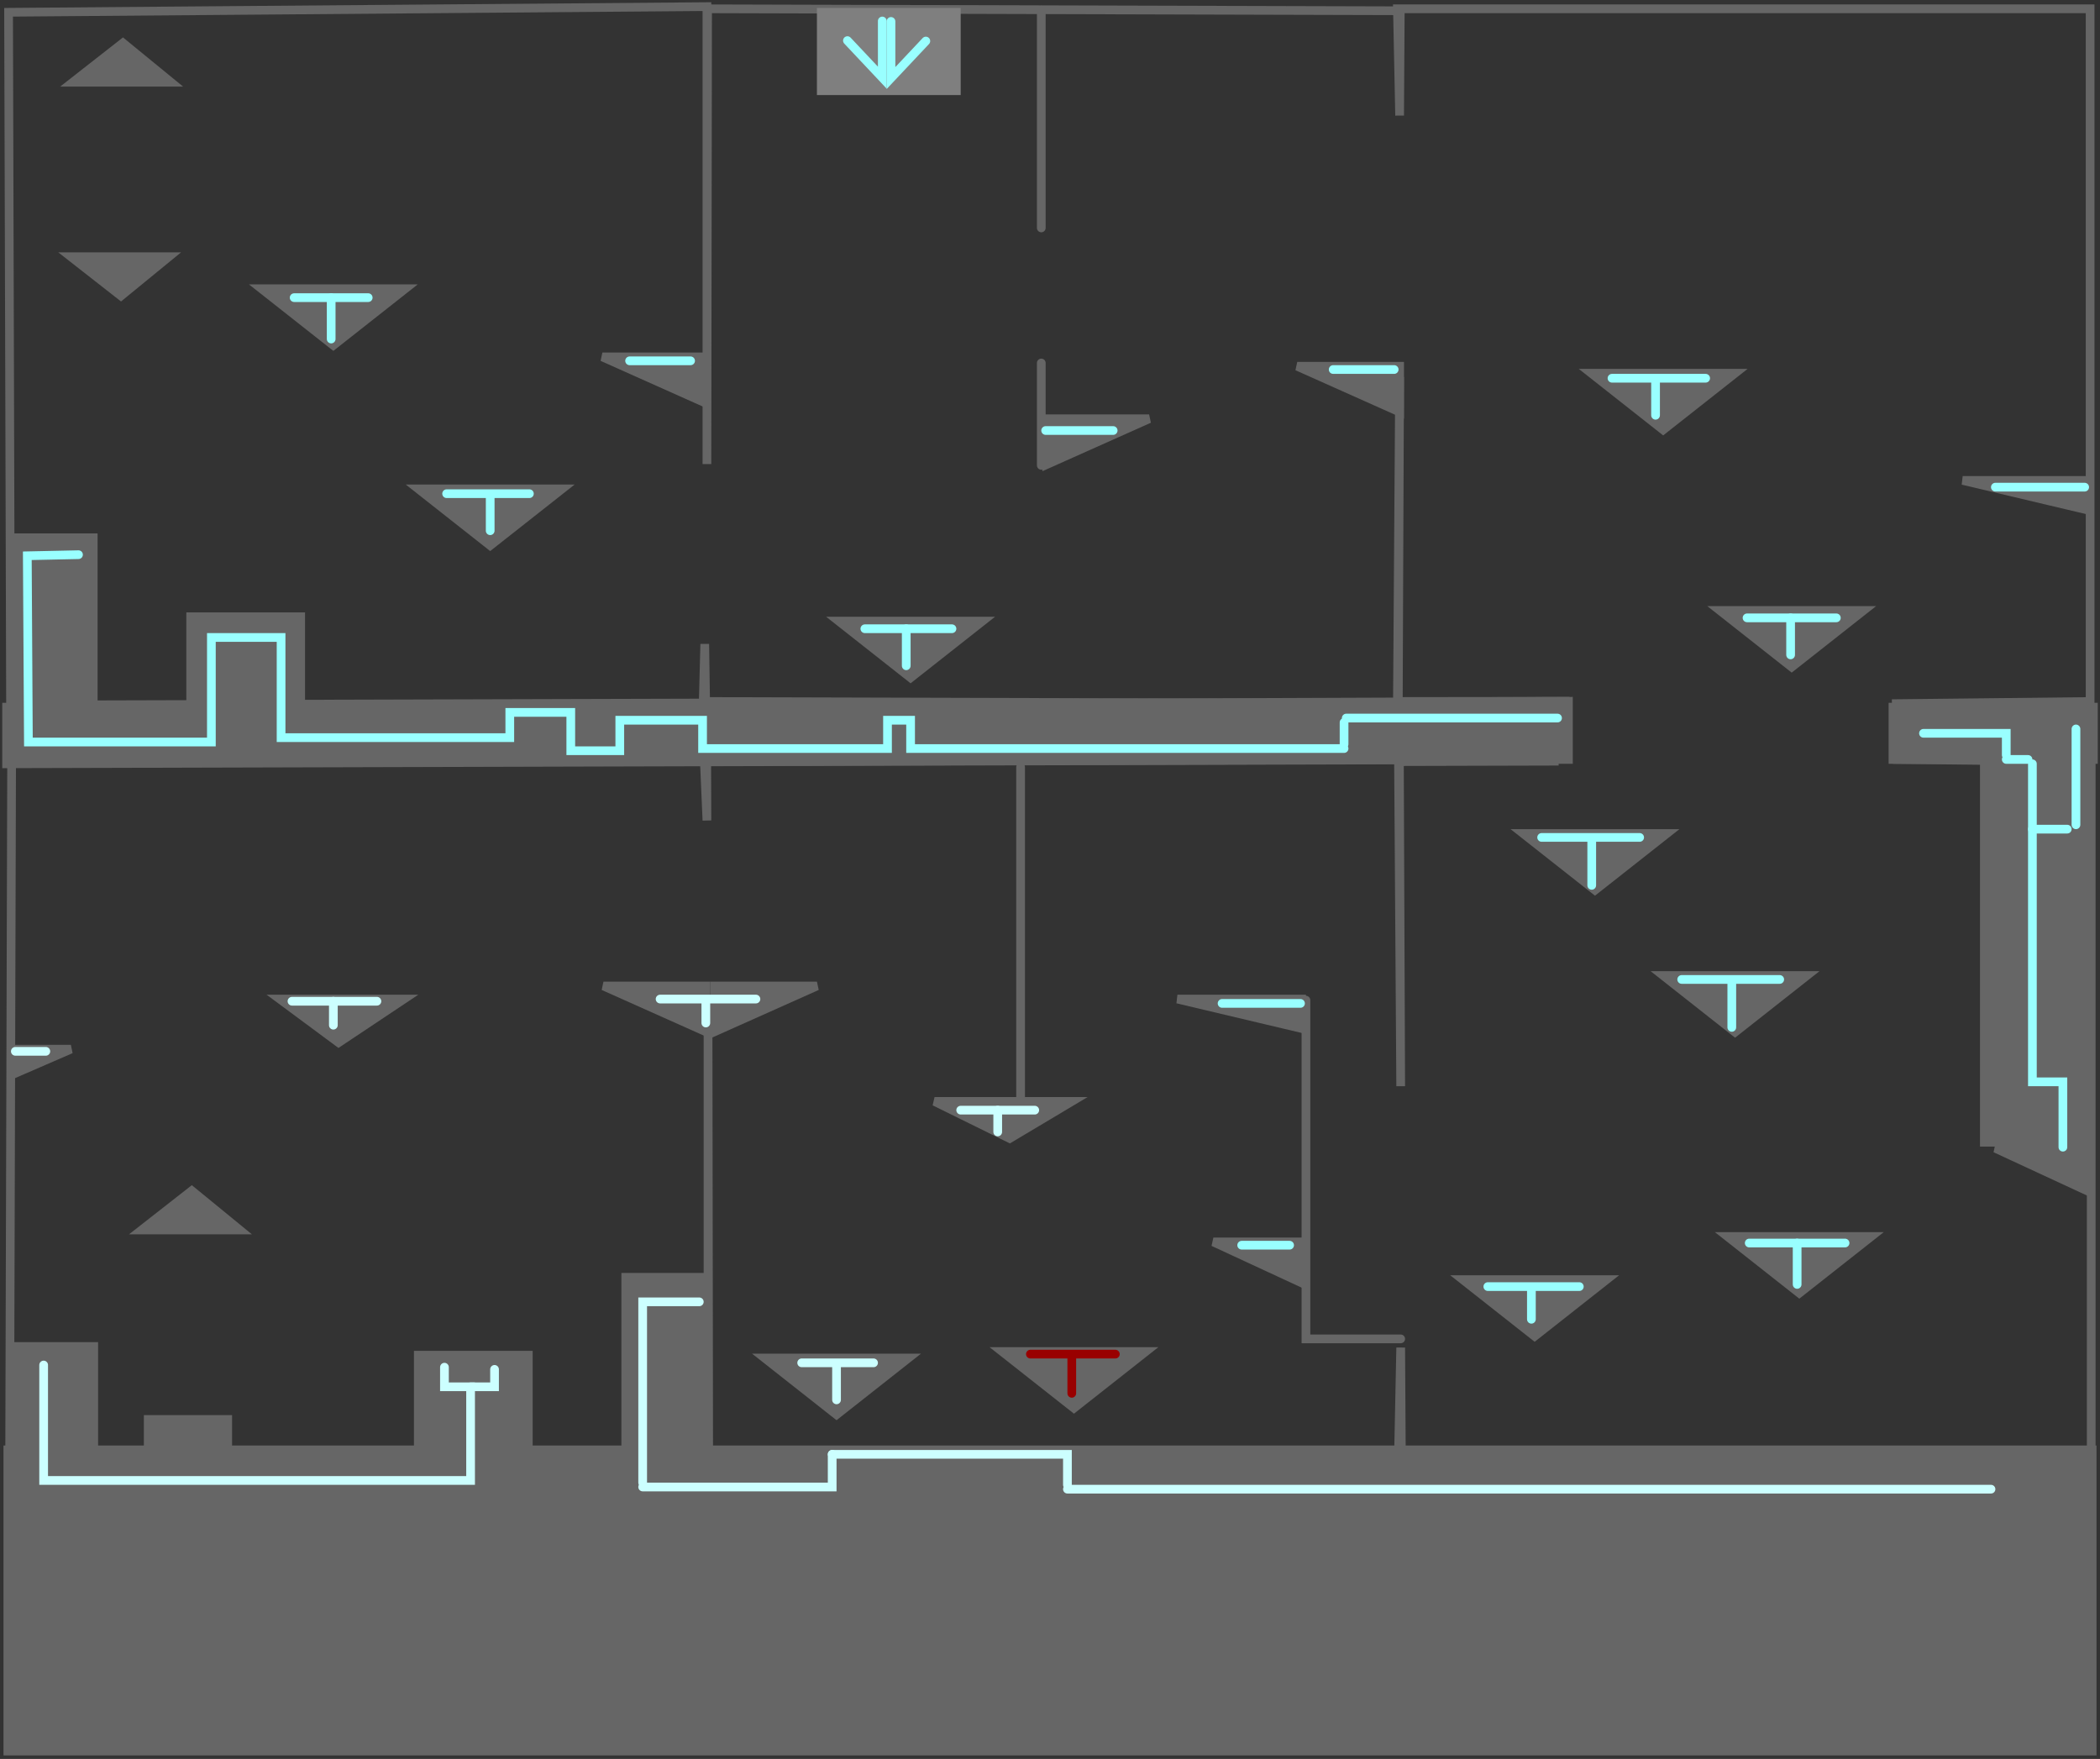 <svg xmlns="http://www.w3.org/2000/svg" xmlns:xlink="http://www.w3.org/1999/xlink" version="1.1" width="482.037" height="403.737" viewBox="-0.519 -0.319 482.037 403.737">
  <rect x="-0.519" y="-0.319" width="482.037" height="403.737" fill="#333333" stroke="none"/>
  <!-- Exported by Scratch - http://scratch.mit.edu/ -->
  <path id="ID0.7787248510867357" fill="#666666" stroke="#666666" stroke-width="1.429" d="M 1 332.19 L 480 332.19 L 480 401.899 L 1 401.899 L 1 332.19 Z "/>
  <path id="ID0.814058180898428" fill="none" stroke="#666666" stroke-width="2" d="M 434 174 L 479.5 174.5 L 479.5 333.5 L 320.5 333.5 L 321 309 L 321.15 333.05 L 162.15 333.5 L 162 229 L 162 334 L 1.7 332.7 L 2.15 173.7 L 161.15 174.15 L 161.75 188 L 161.7 174.5 L 320.7 174.05 L 321 249 L 320.5 174.5 L 357.25 174.4 "/>
  <path id="ID0.814058180898428" fill="none" stroke="#666666" stroke-width="2" d="M 433.75 161.2 L 479.25 160.7 L 479.25 1.7 L 320.25 1.7 L 320.75 26.2 L 320.9 2.15 L 161.9 1.7 L 161.75 106.2 L 161.75 1.2 L 1.45 2.5 L 1.9 161.5 L 160.9 161.05 L 161.25 147.5 L 161.45 160.7 L 320.45 161.15 L 320.75 86.2 L 320.25 160.7 L 359.75 160.65 "/>
  <path id="ID0.722780198790133" fill="#666666" stroke="#666666" stroke-width="2" d="M 1 162 L 359.5 160.65 L 359.5 174 L 1 175 L 1 162 Z "/>
  <path id="ID0.6187556474469602" fill="#666666" stroke="#666666" stroke-width="2" d="M 434 162 L 480 162 L 480 174 L 434 174 L 434 162 Z "/>
  <path id="ID0.8438660050742328" fill="#666666" stroke="#666666" stroke-width="2" d="M 138 226 L 161.5 226 L 161.5 236.5 L 138 226 Z "/>
  <path id="ID0.151263443287462" fill="#666666" stroke="#666666" stroke-width="2" d="M 95.5 310.75 L 120.75 310.75 L 120.75 331.25 L 95.5 331.25 L 95.5 310.75 Z "/>
  <path id="ID0.91893793316558" fill="#666666" stroke="#666666" stroke-width="2.264" d="M 143.25 293 L 160.75 293 L 160.75 331.5 L 143.25 331.5 L 143.25 293 Z "/>
  <path id="ID0.3458041911944747" fill="#666666" stroke="#666666" stroke-width="2" d="M 2.25 308.75 L 21 308.75 L 21 331.75 L 2.25 331.75 L 2.25 308.75 Z "/>
  <path id="ID0.7037383732385933" fill="#666666" stroke="#666666" stroke-width="2" d="M 33.5 325.5 L 51.75 325.5 L 51.75 331.5 L 33.5 331.5 L 33.5 325.5 Z "/>
  <path id="ID0.03133193589746952" fill="#666666" stroke="#666666" stroke-width="2" stroke-linecap="round" d="M 2.5 240.5 L 15.75 240.5 L 2.5 246.25 L 2.5 240.5 Z "/>
  <path id="ID0.5027140122838318" fill="#666666" stroke="#666666" stroke-width="2" stroke-linecap="round" d="M 63.7 229 L 92.2 229 L 77.2 239 L 63.7 229 Z "/>
  <path id="ID0.8438660050742328" fill="#666666" stroke="#666666" stroke-width="2" d="M 163.5 226 L 187 226 L 163.5 236.5 L 163.5 226 Z "/>
  <path id="ID0.8553043948486447" fill="#666666" stroke="#666666" stroke-width="2" stroke-linecap="round" d="M 214 252.5 L 245.5 252.5 L 231.25 261 L 214 252.5 Z "/>
  <path id="ID0.8175916029140353" fill="none" stroke="#666666" stroke-width="2" stroke-linecap="round" d="M 233.75 256.25 L 233.75 175.75 "/>
  <path id="ID0.3657471304759383" fill="none" stroke="#666666" stroke-width="2" stroke-linecap="round" d="M 321 307 L 299.25 307 L 299.25 229.25 "/>
  <path id="ID0.4510833960957825" fill="#666666" stroke="#666666" stroke-width="2" stroke-linecap="round" d="M 278 284.75 L 298.5 284.75 L 298.5 294.25 L 278 284.75 Z "/>
  <path id="ID0.5027140122838318" fill="#666666" stroke="#666666" stroke-width="2" stroke-linecap="round" d="M 269.75 229 L 298.25 229 L 298.25 235.75 L 269.75 229 Z "/>
  <path id="ID0.8600101419724524" fill="#666666" stroke="#666666" stroke-width="2" stroke-linecap="round" d="M 396 283.5 L 429 283.5 L 412.5 296.5 L 396 283.5 Z "/>
  <path id="ID0.4969164286740124" fill="#666666" stroke="#666666" stroke-width="2" stroke-linecap="round" d="M 32 282 L 43.5 273 L 54.5 282 L 32 282 Z "/>
  <path id="ID0.8600101419724524" fill="#666666" stroke="#666666" stroke-width="2" stroke-linecap="round" d="M 175 311.4 L 208 311.4 L 191.5 324.4 L 175 311.4 Z "/>
  <path id="ID0.8600101419724524" fill="#666666" stroke="#666666" stroke-width="2" stroke-linecap="round" d="M 229.5 309.9 L 262.5 309.9 L 246 322.9 L 229.5 309.9 Z "/>
  <path id="ID0.4510833960957825" fill="#666666" stroke="#666666" stroke-width="2" stroke-linecap="round" d="M 457.5 263.25 L 478 263.25 L 478 272.75 L 457.5 263.25 Z "/>
  <path id="ID0.7127552353776991" fill="#666666" stroke="#666666" stroke-width="3.037" d="M 455.491 174.176 L 478.55 174.176 L 478.55 261.345 L 455.491 261.345 L 455.491 174.176 Z "/>
  <path id="ID0.8600101419724524" fill="#666666" stroke="#666666" stroke-width="2" stroke-linecap="round" d="M 335.25 293.4 L 368.25 293.4 L 351.75 306.4 L 335.25 293.4 Z "/>
  <path id="ID0.8600101419724524" fill="#666666" stroke="#666666" stroke-width="2" stroke-linecap="round" d="M 394.25 139.8 L 427.25 139.8 L 410.75 152.8 L 394.25 139.8 Z "/>
  <path id="ID0.5027140122838318" fill="#666666" stroke="#666666" stroke-width="2" stroke-linecap="round" d="M 450 109.95 L 478.5 109.95 L 478.5 116.7 L 450 109.95 Z "/>
  <path id="ID0.8600101419724524" fill="#666666" stroke="#666666" stroke-width="2" stroke-linecap="round" d="M 364.75 85.35 L 397.75 85.35 L 381.25 98.35 L 364.75 85.35 Z "/>
  <path id="ID0.4133491041138768" fill="none" stroke="#666666" stroke-width="2" stroke-linecap="round" d="M 238.5 83 L 238.5 106.5 "/>
  <path id="ID0.4133491041138768" fill="none" stroke="#666666" stroke-width="2" stroke-linecap="round" d="M 238.5 52 C 238.5 52 238.5 2 238.5 2 "/>
  <path id="ID0.8438660050742328" fill="#666666" stroke="#666666" stroke-width="2" d="M 239.75 95.8 L 263.25 95.8 L 239.75 106.3 L 239.75 95.8 Z "/>
  <path id="ID0.8438660050742328" fill="#666666" stroke="#666666" stroke-width="2" d="M 320.75 83.75 L 297.25 83.75 L 320.75 94.25 L 320.75 83.75 Z "/>
  <path id="ID0.8600101419724524" fill="#666666" stroke="#666666" stroke-width="2" stroke-linecap="round" d="M 192 142.25 L 225 142.25 L 208.5 155.25 L 192 142.25 Z "/>
  <path id="ID0.4969164286740124" fill="#666666" stroke="#666666" stroke-width="2" stroke-linecap="round" d="M 16.2 18.55 L 27.7 9.55 L 38.7 18.55 L 16.2 18.55 Z "/>
  <path id="ID0.4969164286740124" fill="#666666" stroke="#666666" stroke-width="2" stroke-linecap="round" d="M 15.75 58.6 L 27.25 67.6 L 38.25 58.6 L 15.75 58.6 Z "/>
  <path id="ID0.151263443287462" fill="#666666" stroke="#666666" stroke-width="2" d="M 43.25 141.25 L 68.5 141.25 L 68.5 161.75 L 43.25 161.75 L 43.25 141.25 Z "/>
  <path id="ID0.91893793316558" fill="#666666" stroke="#666666" stroke-width="2.264" d="M 3.25 123.25 L 20.75 123.25 L 20.75 161.75 L 3.25 161.75 L 3.25 123.25 Z "/>
  <path id="ID0.8600101419724524" fill="#666666" stroke="#666666" stroke-width="2" stroke-linecap="round" d="M 95.5 111.9 L 128.5 111.9 L 112 124.9 L 95.5 111.9 Z "/>
  <path id="ID0.8438660050742328" fill="#666666" stroke="#666666" stroke-width="2" d="M 161.25 81.6 L 137.75 81.6 L 161.25 92.1 L 161.25 81.6 Z "/>
  <path id="ID0.8600101419724524" fill="#666666" stroke="#666666" stroke-width="2" stroke-linecap="round" d="M 59.5 65.95 L 92.5 65.95 L 76 78.95 L 59.5 65.95 Z "/>
  <path id="ID0.9930452462285757" fill="none" stroke="#CCFFFF" stroke-width="2" stroke-linecap="round" d="M 9.5 313 L 9.5 339.5 L 107.5 339.5 L 107.5 318 L 101.5 318 L 101.5 313.5 "/>
  <path id="ID0.1574307712726295" fill="none" stroke="#CCFFFF" stroke-width="2" stroke-linecap="round" d="M 107.5 318 L 113 318 L 113 314 "/>
  <path id="ID0.7844882225617766" fill="none" stroke="#CCFFFF" stroke-width="2" stroke-linecap="round" d="M 160 298.5 L 147 298.5 L 147 340 "/>
  <path id="ID0.6065320074558258" fill="none" stroke="#CCFFFF" stroke-width="2" stroke-linecap="round" d="M 147 341 L 190.5 341 L 190.5 333.5 "/>
  <path id="ID0.5154765015468001" fill="none" stroke="#CCFFFF" stroke-width="2" stroke-linecap="round" d="M 190.5 333.5 L 244.5 333.5 L 244.5 340.5 "/>
  <path id="ID0.36078919703140855" fill="none" stroke="#CCFFFF" stroke-width="2" stroke-linecap="round" d="M 244.5 341.5 L 456.5 341.5 "/>
  <path id="ID0.9470890127122402" fill="none" stroke="#CCFFFF" stroke-width="2" stroke-linecap="round" d="M 151 229 L 173 229 "/>
  <path id="ID0.6969125047326088" fill="none" stroke="#CCFFFF" stroke-width="2" stroke-linecap="round" d="M 161.5 229.5 L 161.5 234.5 "/>
  <path id="ID0.45434862887486815" fill="none" stroke="#CCFFFF" stroke-width="2" stroke-linecap="round" d="M 66.5 229.5 L 86 229.5 "/>
  <path id="ID0.07535764435306191" fill="none" stroke="#CCFFFF" stroke-width="2" stroke-linecap="round" d="M 76 229.5 L 76 235 "/>
  <path id="ID0.8476519756950438" fill="none" stroke="#CCFFFF" stroke-width="2" stroke-linecap="round" d="M 3 241 L 10 241 "/>
  <path id="ID0.8167446777224541" fill="none" stroke="#CCFFFF" stroke-width="2" stroke-linecap="round" d="M 220 254.5 L 237 254.5 "/>
  <path id="ID0.513439308386296" fill="none" stroke="#CCFFFF" stroke-width="2" stroke-linecap="round" d="M 228.5 254.5 L 228.5 259.5 "/>
  <path id="ID0.6920040599070489" fill="none" stroke="#CCFFFF" stroke-width="2" stroke-linecap="round" d="M 183.5 312.5 L 200 312.5 "/>
  <path id="ID0.561134843621403" fill="none" stroke="#CCFFFF" stroke-width="2" stroke-linecap="round" d="M 191.5 313 L 191.5 321 "/>
  <path id="ID0.208695518784225" fill="none" stroke="#990000" stroke-width="2" stroke-linecap="round" d="M 236 310.5 L 255.5 310.5 "/>
  <path id="ID0.44188635190948844" fill="none" stroke="#990000" stroke-width="2" stroke-linecap="round" d="M 245.5 311.5 L 245.5 319.5 "/>
  <path id="ID0.22094992781057954" fill="none" stroke="#99FFFF" stroke-width="2" stroke-linecap="round" d="M 280 230 L 298 230 "/>
  <path id="ID0.9410300827585161" fill="none" stroke="#99FFFF" stroke-width="2" stroke-linecap="round" d="M 284.5 285.5 L 295.5 285.5 "/>
  <path id="ID0.7377490638755262" fill="none" stroke="#99FFFF" stroke-width="2" stroke-linecap="round" d="M 341 295 L 362 295 "/>
  <path id="ID0.21890857117250562" fill="none" stroke="#99FFFF" stroke-width="2" stroke-linecap="round" d="M 351 295.5 L 351 302.5 "/>
  <path id="ID0.07206873828545213" fill="none" stroke="#99FFFF" stroke-width="2" stroke-linecap="round" d="M 401 285 L 423 285 "/>
  <path id="ID0.16219546366482973" fill="none" stroke="#99FFFF" stroke-width="2" stroke-linecap="round" d="M 412 285 L 412 294.5 "/>
  <path id="ID0.29254316445440054" fill="none" stroke="#99FFFF" stroke-width="2" stroke-linecap="round" d="M 400.5 141.5 L 421 141.5 "/>
  <path id="ID0.417405528947711" fill="none" stroke="#99FFFF" stroke-width="2" stroke-linecap="round" d="M 410.5 141.5 L 410.5 150 "/>
  <path id="ID0.32777192909270525" fill="none" stroke="#99FFFF" stroke-width="2" stroke-linecap="round" d="M 457.5 111.5 L 478 111.5 "/>
  <path id="ID0.9232215438969433" fill="none" stroke="#99FFFF" stroke-width="2" stroke-linecap="round" d="M 369.5 86.5 L 391 86.5 "/>
  <path id="ID0.5822494779713452" fill="none" stroke="#99FFFF" stroke-width="2" stroke-linecap="round" d="M 379.5 87.5 L 379.5 95 "/>
  <path id="ID0.7885867338627577" fill="none" stroke="#99FFFF" stroke-width="2" stroke-linecap="round" d="M 305.5 84.5 L 319.5 84.5 "/>
  <path id="ID0.7414240702055395" fill="none" stroke="#99FFFF" stroke-width="2" stroke-linecap="round" d="M 239.5 98.5 L 255 98.5 "/>
  <path id="ID0.7975991787388921" fill="none" stroke="#99FFFF" stroke-width="2" stroke-linecap="round" d="M 198 144 L 218 144 "/>
  <path id="ID0.9836335363797843" fill="none" stroke="#99FFFF" stroke-width="2" stroke-linecap="round" d="M 207.5 144 L 207.5 152.5 "/>
  <path id="ID0.9784561134874821" fill="none" stroke="#99FFFF" stroke-width="2" stroke-linecap="round" d="M 102 113 L 121 113 "/>
  <path id="ID0.11954384949058294" fill="none" stroke="#99FFFF" stroke-width="2" stroke-linecap="round" d="M 112 113.5 L 112 121.5 "/>
  <path id="ID0.6528172087855637" fill="none" stroke="#99FFFF" stroke-width="2" stroke-linecap="round" d="M 466 175 L 466 248 L 473 248 L 473 263 "/>
  <path id="ID0.29906904604285955" fill="none" stroke="#99FFFF" stroke-width="2" stroke-linecap="round" d="M 466 190 L 474 190 "/>
  <path id="ID0.9782069753855467" fill="none" stroke="#99FFFF" stroke-width="2" stroke-linecap="round" d="M 465 174 L 460 174 "/>
  <path id="ID0.22340366384014487" fill="none" stroke="#99FFFF" stroke-width="2" stroke-linecap="round" d="M 460 173 L 460 168 L 441 168 "/>
  <path id="ID0.23255839571356773" fill="none" stroke="#99FFFF" stroke-width="2" stroke-linecap="round" d="M 476 189 L 476 167 "/>
  <path id="ID0.28196920780465007" fill="none" stroke="#99FFFF" stroke-width="2" stroke-linecap="round" d="M 357 164.5 L 308.5 164.5 "/>
  <path id="ID0.5406975303776562" fill="none" stroke="#99FFFF" stroke-width="2" stroke-linecap="round" d="M 308 165.5 L 308 170.5 "/>
  <path id="ID0.9575398149900138" fill="none" stroke="#99FFFF" stroke-width="2" stroke-linecap="round" d="M 144 82.5 L 158 82.5 "/>
  <path id="ID0.2827313649468124" fill="none" stroke="#99FFFF" stroke-width="2" stroke-linecap="round" d="M 67 68 L 84 68 "/>
  <path id="ID0.25295245833694935" fill="none" stroke="#99FFFF" stroke-width="2" stroke-linecap="round" d="M 75.5 68 L 75.5 77.5 "/>
  <path id="ID0.7575235408730805" fill="none" stroke="#99FFFF" stroke-width="2" stroke-linecap="round" d="M 308 171.5 L 208.5 171.5 L 208.5 165 L 203.2 165 L 203.2 171.5 L 160.75 171.5 L 160.75 165 L 141.75 165 L 141.75 172 L 130.5 172 L 130.5 163.2 L 116.5 163.2 L 116.5 169 L 64 169 L 64 146 L 48 146 L 48 170 L 6 170 L 5.75 127.25 L 17.5 127 "/>
  <path id="ID0.5003237328492105" fill="#7F7F7F" stroke="#7F7F7F" stroke-width="2" d="M 188 2.5 L 219 2.5 L 219 20.5 L 188 20.5 L 188 2.5 Z "/>
  <path id="ID0.6214686403982341" fill="none" stroke="#99FFFF" stroke-width="2" stroke-linecap="round" d="M 202 4.5 L 202 17.5 L 194 9 "/>
  <path id="ID0.6214686403982341" fill="none" stroke="#99FFFF" stroke-width="2" stroke-linecap="round" d="M 204 4.6 L 204 17.6 L 212 9.1 "/>
  <g id="ID0.15901321871206164">
    <path id="ID0.8600101419724524" fill="#666666" stroke="#666666" stroke-width="2" stroke-linecap="round" d="M 381.25 223.6 L 414.25 223.6 L 397.75 236.6 L 381.25 223.6 Z "/>
    <path id="ID0.9166999547742307" fill="none" stroke="#99FFFF" stroke-width="2" stroke-linecap="round" d="M 385.5 224.5 L 408 224.5 "/>
    <path id="ID0.6732277008704841" fill="none" stroke="#99FFFF" stroke-width="2" stroke-linecap="round" d="M 397 225 L 397 235.5 "/>
  </g>
  <g id="ID0.15901321871206164">
    <path id="ID0.8600101419724524" fill="#666666" stroke="#666666" stroke-width="2" stroke-linecap="round" d="M 349.1 191 L 382.1 191 L 365.6 204 L 349.1 191 Z "/>
    <path id="ID0.9166999547742307" fill="none" stroke="#99FFFF" stroke-width="2" stroke-linecap="round" d="M 353.35 191.9 L 375.85 191.9 "/>
    <path id="ID0.6732277008704841" fill="none" stroke="#99FFFF" stroke-width="2" stroke-linecap="round" d="M 364.85 192.4 L 364.85 202.9 "/>
  </g>
</svg>